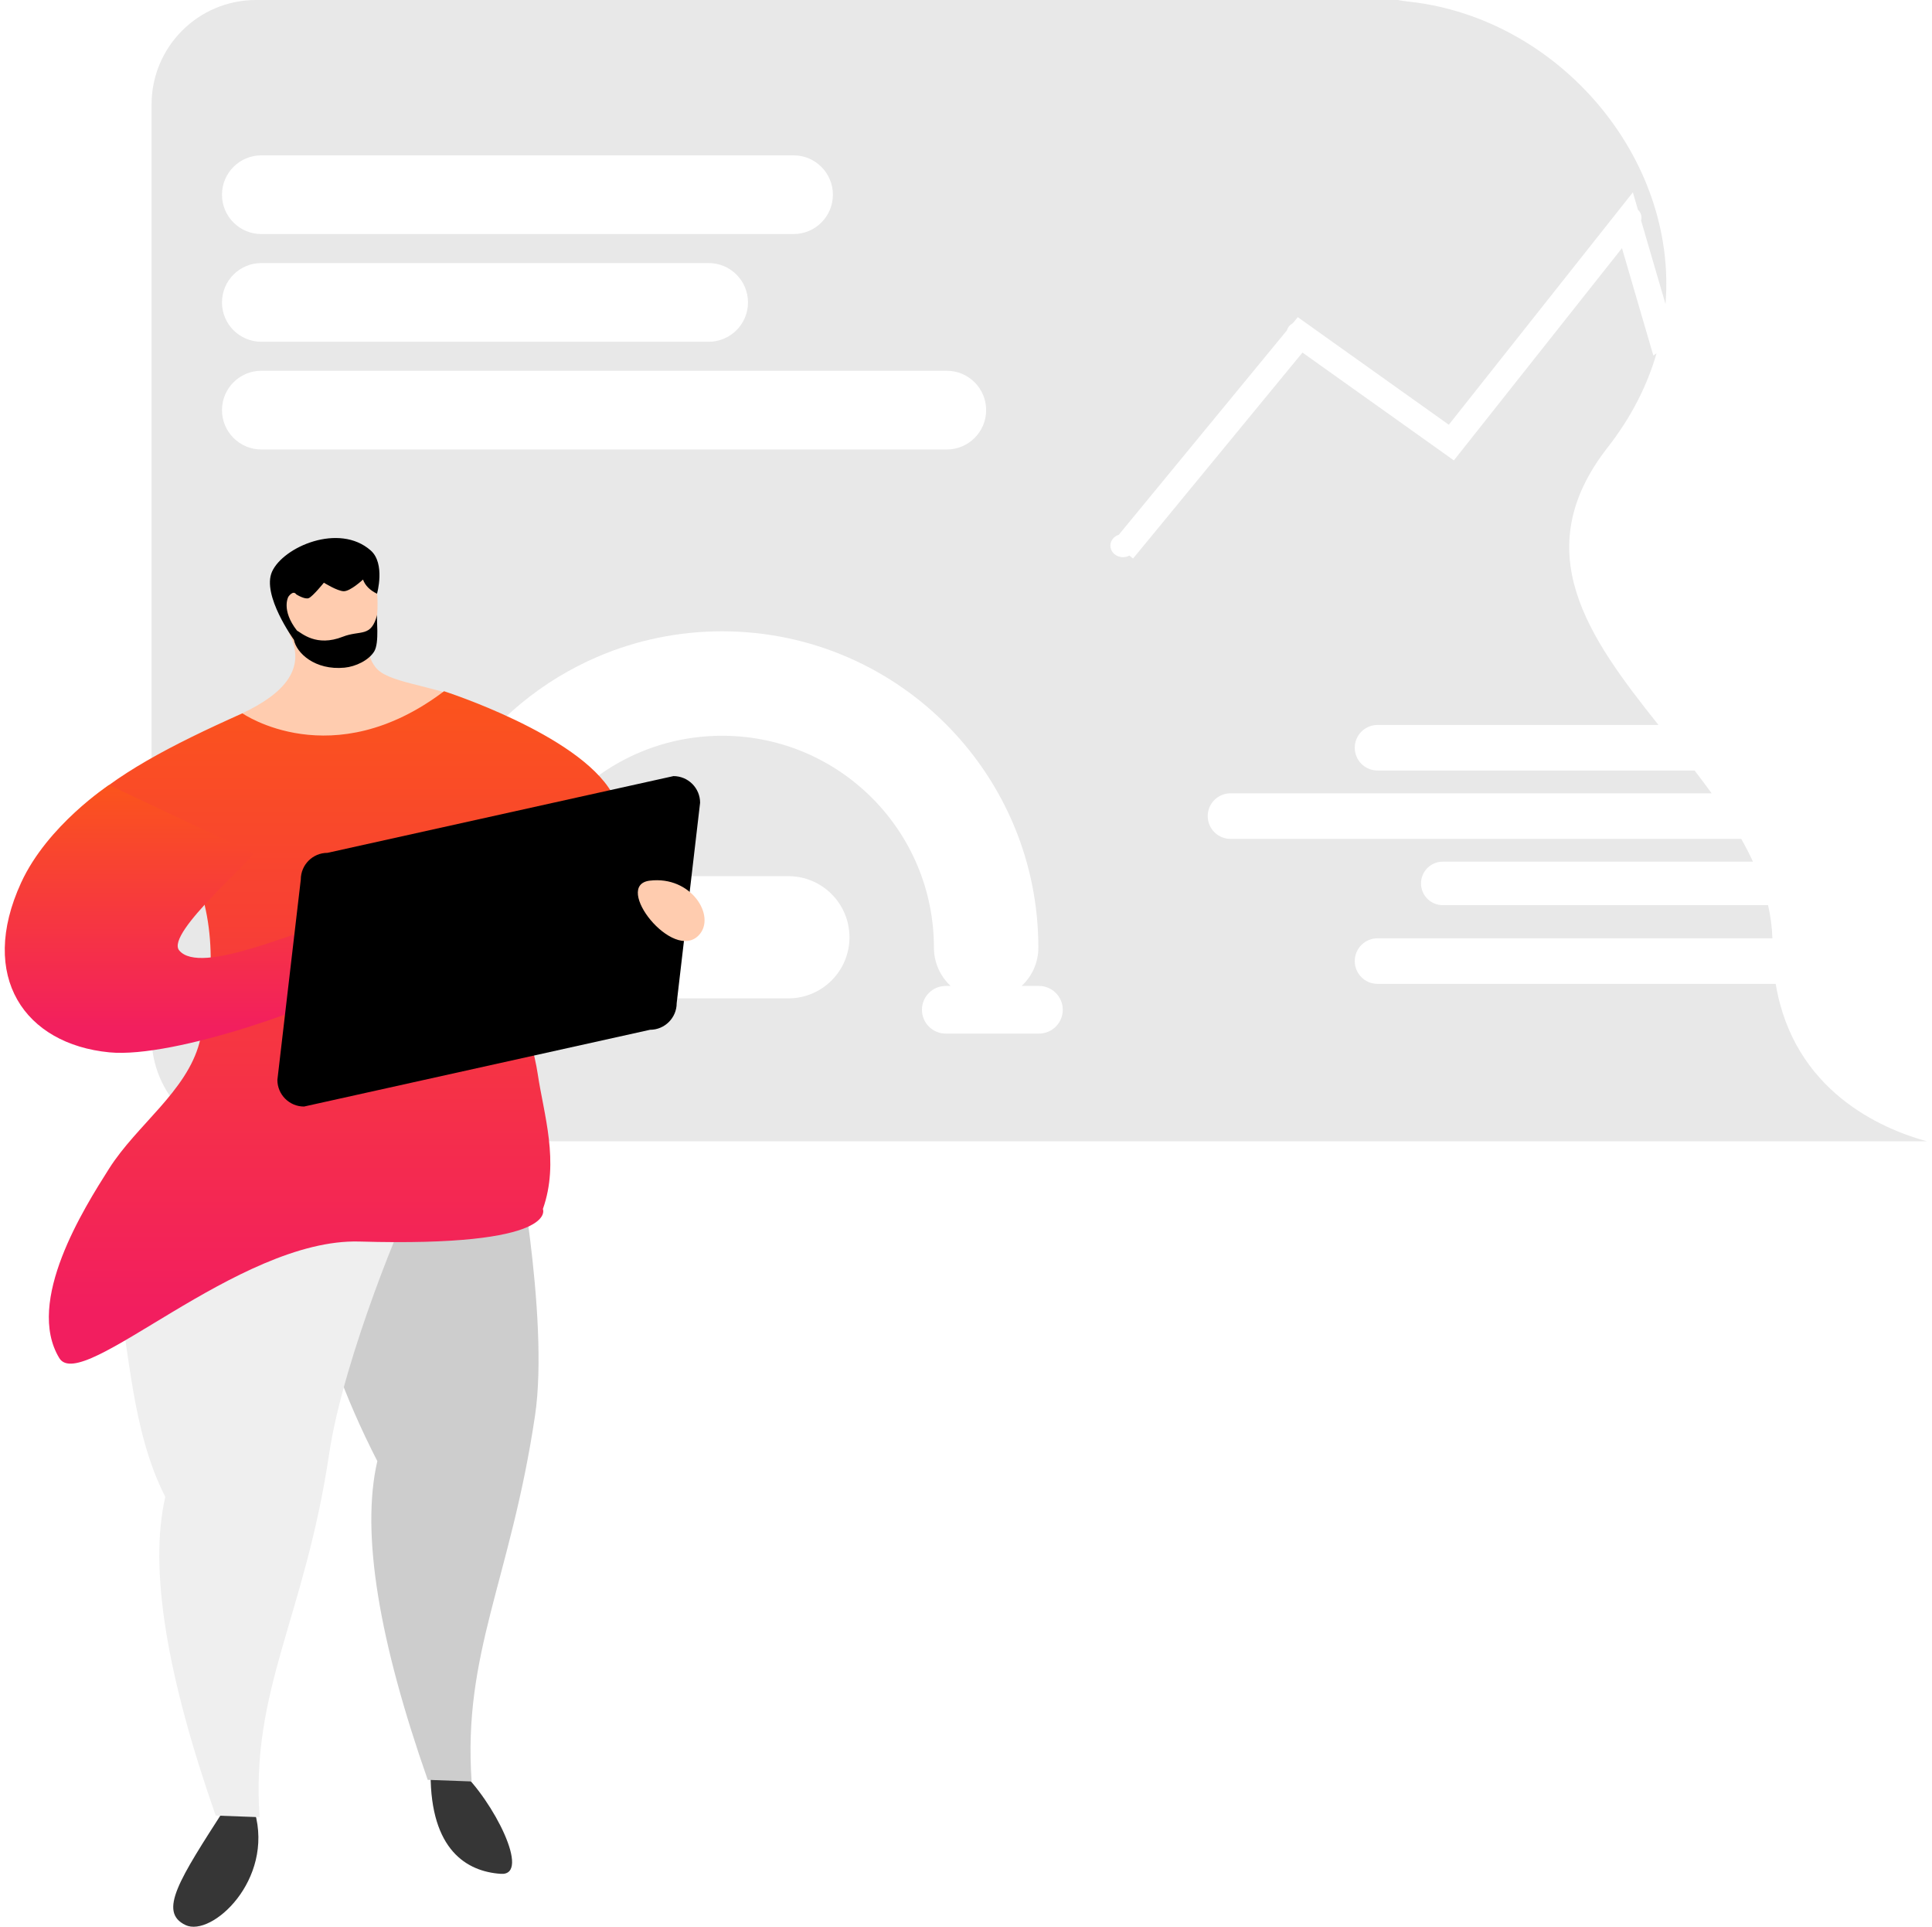 <svg width="370" height="369" viewBox="0 0 370 369" fill="none" xmlns="http://www.w3.org/2000/svg">
<path fill-rule="evenodd" clip-rule="evenodd" d="M317.239 67.665C315.476 73.787 312.427 79.859 307.895 85.656C292.339 105.554 304.217 121.996 317.617 138.808H263.814C261.404 138.808 259.451 140.762 259.451 143.171C259.451 145.58 261.404 147.533 263.814 147.533H324.532C325.648 148.979 326.743 150.433 327.8 151.896H235.655C233.246 151.896 231.292 153.849 231.292 156.259C231.292 158.668 233.246 160.621 235.655 160.621H333.471C334.284 162.062 335.036 163.515 335.712 164.984H276.306C274.006 164.984 272.141 166.848 272.141 169.148C272.141 171.448 274.006 173.312 276.306 173.312H338.605C339.08 175.391 339.368 177.504 339.437 179.658H263.814C261.404 179.658 259.451 181.611 259.451 184.02C259.451 186.43 261.404 188.383 263.814 188.383H340.067C343.485 208.922 360.325 216.14 369.017 218.524H49.029C37.983 218.524 29.029 209.57 29.029 198.524V20C29.029 8.954 37.983 0 49.029 0H267.679C268.334 0.124 269.072 0.231 269.897 0.322C298.483 3.471 321.237 30.131 318.964 58.226L314.288 42.223C314.335 42.05 314.36 41.87 314.36 41.684C314.36 41.086 314.101 40.543 313.681 40.145L312.712 36.828L309.709 40.619L277.464 81.323L250.438 62.08L248.539 60.727L247.587 61.884C247.04 62.178 246.63 62.665 246.469 63.243L214.271 102.384C213.328 102.684 212.652 103.506 212.652 104.473C212.652 105.694 213.731 106.684 215.062 106.684C215.513 106.684 215.935 106.57 216.296 106.373L216.993 106.946L249.437 67.505L276.499 86.773L278.434 88.151L279.909 86.289L310.625 47.514L315.682 64.817L316.631 68.066L317.239 67.665ZM50.049 29.745C45.887 29.745 42.513 33.118 42.513 37.28C42.513 41.442 45.887 44.815 50.049 44.815H151.974C156.135 44.815 159.509 41.442 159.509 37.28C159.509 33.118 156.135 29.745 151.974 29.745H50.049ZM42.513 57.903C42.513 53.741 45.887 50.368 50.049 50.368H135.713C139.875 50.368 143.249 53.741 143.249 57.903C143.249 62.065 139.875 65.438 135.713 65.438H50.049C45.887 65.438 42.513 62.065 42.513 57.903ZM50.049 70.99C45.887 70.99 42.513 74.364 42.513 78.526C42.513 82.687 45.887 86.061 50.049 86.061H181.322C185.483 86.061 188.857 82.687 188.857 78.526C188.857 74.364 185.483 70.99 181.322 70.99H50.049ZM178.857 181.442C178.857 159.192 160.942 141.125 138.75 140.879C138.597 140.877 138.444 140.876 138.291 140.876C130.963 140.876 124.089 142.819 118.156 146.218C105.949 153.211 97.725 166.366 97.725 181.442C97.725 182.133 97.655 182.807 97.522 183.458C97.078 185.628 95.93 187.543 94.328 188.952C96.24 189.496 97.64 191.254 97.64 193.34C97.64 195.859 95.598 197.901 93.079 197.901H77.215C74.696 197.901 72.654 195.859 72.654 193.34C72.654 190.821 74.696 188.779 77.215 188.779H80.93C79.685 187.626 78.735 186.16 78.203 184.506C77.892 183.54 77.725 182.511 77.725 181.442C77.725 156.355 92.978 134.83 114.716 125.636C121.962 122.571 129.928 120.876 138.291 120.876H138.291C155.411 120.876 170.886 127.993 181.889 139.402L181.93 139.444C192.412 150.333 198.857 165.135 198.857 181.442C198.857 184.342 197.623 186.953 195.652 188.779H198.97C201.489 188.779 203.531 190.821 203.531 193.34C203.531 195.859 201.489 197.901 198.97 197.901H181.123C178.604 197.901 176.562 195.859 176.562 193.34C176.562 190.821 178.604 188.779 181.123 188.779H182.062C180.091 186.953 178.857 184.342 178.857 181.442ZM113.9 179.459C113.9 172.998 119.138 167.76 125.6 167.76H150.982C157.443 167.76 162.682 172.998 162.682 179.459C162.682 185.921 157.443 191.159 150.982 191.159H125.6C119.138 191.159 113.9 185.921 113.9 179.459Z" fill="#E8E8E8"/>
<path fill-rule="evenodd" clip-rule="evenodd" d="M82.463 339.68C82.463 354.2 89.374 358.353 95.925 358.786C101.784 359.172 94.466 344.735 88.155 338.983L82.463 339.68Z" fill="#363636"/>
<path fill-rule="evenodd" clip-rule="evenodd" d="M48.785 346.936C52.492 359.983 40.522 370.95 35.538 368.597C30.23 366.09 34.356 359.83 43.092 346.239L48.785 346.936Z" fill="#363636"/>
<path fill-rule="evenodd" clip-rule="evenodd" d="M44.68 137.342C53.477 133.582 58.312 128.912 55.964 122.59C53.862 118.299 53.184 112.848 54.585 109.718C57.799 102.534 67.019 101.882 70.841 108.381C72.821 111.746 72.385 118.032 71.886 120.542C71.452 122.725 69.515 124.707 71.941 127.788C74.251 130.72 82.016 131.044 89.163 133.971C89.163 133.971 61.108 156.731 44.68 137.342Z" fill="#FFCCAF"/>
<path fill-rule="evenodd" clip-rule="evenodd" d="M56.694 225.893L98.416 218.11C98.416 217.002 105.274 252.173 102.464 271.041C97.789 302.444 88.61 316.511 90.321 341.098L81.914 340.788C72.673 314.421 69.049 293.671 72.262 279.76C65.822 267.213 61.9 255.813 59.534 245.118L56.694 225.893Z" fill="#CDCDCD"/>
<path fill-rule="evenodd" clip-rule="evenodd" d="M23.173 230.845L78.357 231.325C78.357 230.219 65.849 259.483 63.039 278.353C58.362 309.756 48.004 323.351 49.715 347.938L41.309 347.627C32.068 321.26 28.443 300.51 31.656 286.599C25.216 274.053 24.837 258.401 22.471 247.707L23.173 230.845Z" fill="#EFEFEF"/>
<path fill-rule="evenodd" clip-rule="evenodd" d="M46.428 136.585C46.428 136.585 63.616 148.542 85.037 132.35C85.037 132.35 110.694 140.57 117.17 151.779C123.647 162.988 96.994 184.658 96.994 184.658C96.994 184.658 101.904 198.409 102.972 205.584C104.135 213.388 107.174 222.46 103.969 231.49C103.969 231.49 107.27 238.828 68.847 237.717C45.507 237.041 15.619 267.06 11.356 260.034C4.782 249.199 16.095 231.326 20.904 223.738C26.2 215.386 35.732 208.983 38.208 199.604C40.741 190.015 41.971 176.669 36.465 165.729L15.043 155.267C21.72 148.494 32.67 142.699 46.428 136.585Z" fill="url(#paint0_linear)"/>
<path fill-rule="evenodd" clip-rule="evenodd" d="M20.88 150.306C20.88 150.306 9.098 157.999 4.044 169.008C-4.231 187.032 4.747 199.918 20.94 201.493C33.383 202.704 62.737 192.203 70.24 187.21L70.403 173.986C56.714 178.361 38.367 186.8 34.326 181.984C31.538 178.663 49.501 163.811 48.365 163.294" fill="url(#paint1_linear)"/>
<path fill-rule="evenodd" clip-rule="evenodd" d="M134.077 153.703C134.077 150.886 131.79 148.601 128.974 148.601L62.708 163.296C59.892 163.296 57.606 165.583 57.606 168.399L53.122 206.766C53.122 209.583 55.408 211.87 58.225 211.87L124.49 197.173C127.307 197.173 129.593 194.886 129.593 192.07L134.077 153.703Z" fill="black"/>
<path fill-rule="evenodd" clip-rule="evenodd" d="M56.294 122.512C56.275 122.477 50.084 113.943 52.095 109.465C54.232 104.708 64.936 100.057 70.991 105.393C73.842 107.905 72.203 113.68 72.203 113.68C70.866 113.029 69.946 112.14 69.518 110.969C69.518 110.969 67.117 113.215 65.84 113.201C64.606 113.187 62.028 111.567 62.028 111.567C62.028 111.567 59.928 114.17 59.148 114.515C58.379 114.855 56.731 113.797 56.731 113.797C56.12 112.92 55.222 114.265 55.222 114.265C55.222 114.265 53.794 116.786 56.867 120.732C57.78 121.222 60.567 123.909 65.642 121.918C69.062 120.577 71.087 122.158 72.236 117.666C72.242 117.646 72.251 117.635 72.262 117.632L72.236 117.666C72.035 118.315 72.706 123.038 71.663 124.733C70.62 126.428 68.127 127.632 65.978 127.838C60.297 128.382 56.766 125.012 56.294 122.512Z" fill="black"/>
<path fill-rule="evenodd" clip-rule="evenodd" d="M124.425 168.621C132.411 167.641 137.183 175.452 133.866 179.029C128.918 184.366 117.246 169.503 124.425 168.621Z" fill="#FFCCAF"/>
<defs>
<linearGradient id="paint0_linear" x1="63.769" y1="132.35" x2="63.769" y2="261.1" gradientUnits="userSpaceOnUse">
<stop stop-color="#FB541C"/>
<stop offset="0.922" stop-color="#F21E5F"/>
</linearGradient>
<linearGradient id="paint1_linear" x1="35.658" y1="150.306" x2="35.658" y2="201.59" gradientUnits="userSpaceOnUse">
<stop stop-color="#FB541C"/>
<stop offset="0.922" stop-color="#F21E5F"/>
</linearGradient>
</defs>
</svg>
